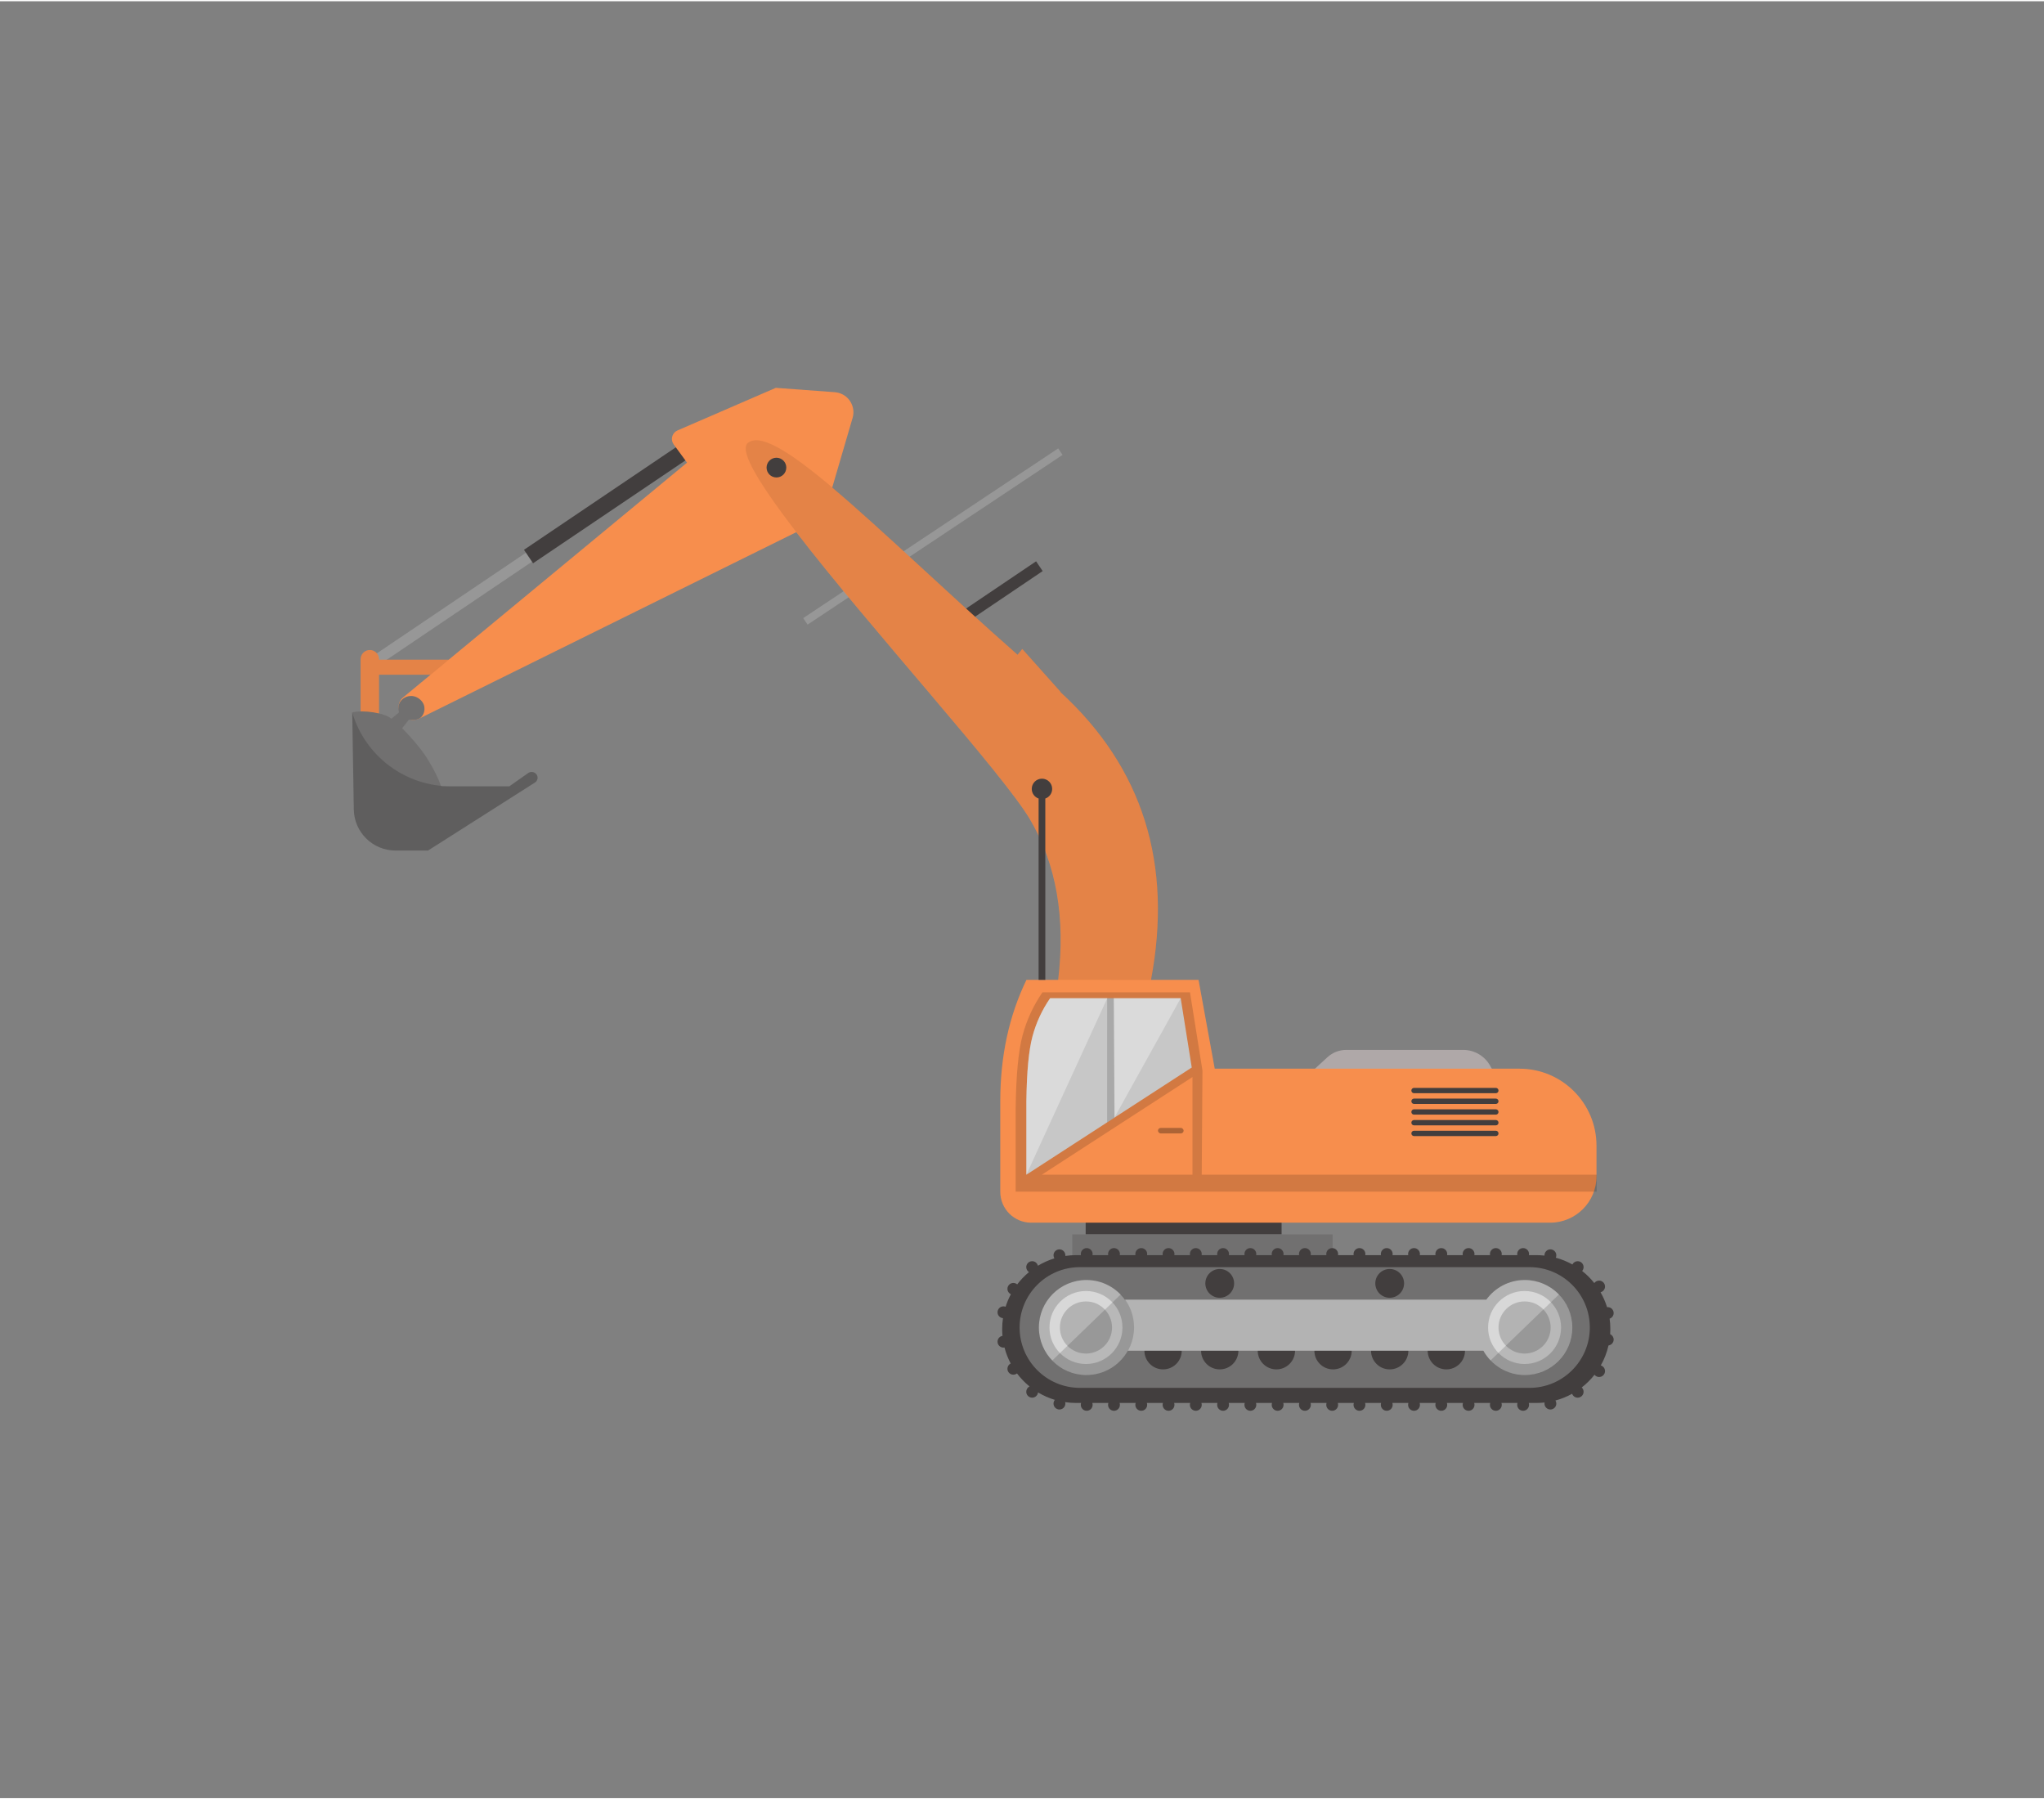 <?xml version="1.0" encoding="UTF-8"?>
<svg id="illustration-builder" width="1252" height="1102" viewBox="-10 -30 1322 1162" version="1.1" xmlns="http://www.w3.org/2000/svg" xmlns:xlink="http://www.w3.org/1999/xlink" style="pointer-events: none;"><rect x="-10" y="-30" width="1322" height="1162" fill="#808080" stroke="none"/><g transform="translate(127.5,0)">
<g><svg xmlns="http://www.w3.org/2000/svg" width="997" height="1102" viewBox="0 0 997 1102"><g id="Symbols--globalStyle1/objects/building2/car/6" fill="none" fill-rule="evenodd" stroke="none" stroke-width="1"><g id="globalStyle1/objects/building2/car/6--globalStyle1/objects/building2/car/6"><path id="Path-196--globalStyle1/objects/building2/car/6" fill="#AFA8A8" d="M705.543,667.105 L721.06,652.863 C724.381,649.815 728.724,648.124 733.231,648.124 L808.829,648.124 C816.094,648.124 822.788,652.064 826.314,658.415 L831.139,667.105 L831.139,667.105 L705.543,667.105 Z"></path><rect id="Rectangle--globalStyle1/objects/building2/car/6" width="126.715" height="11.913" x="564.676" y="755.538" fill="#423E3E"></rect><polygon id="Path-202--globalStyle1/objects/building2/car/6" fill="#979797" fill-rule="nonzero" points="304.698 257.76 308.613 263.562 108.303 398.744 104.388 392.943"></polygon><polygon id="Path-202-Copy-2--globalStyle1/objects/building2/car/6" fill="#979797" fill-rule="nonzero" points="546.902 259.158 549.742 263.366 384.83 373.123 381.99 368.915"></polygon><polygon id="Path-202-Copy--globalStyle1/objects/building2/car/6" fill="#423E3E" fill-rule="nonzero" points="303.564 255.784 309.437 264.486 207.268 333.436 201.395 324.734"></polygon><polygon id="Path-202-Copy-3--globalStyle1/objects/building2/car/6" fill="#423E3E" fill-rule="nonzero" points="532.606 332.179 536.866 338.492 462.753 388.508 458.493 382.196"></polygon><path id="[color:suitcase]car--globalStyle1/objects/building2/car/6" fill="#f78e4d" d="M364.264,220 L402.424,222.814 C403.337,222.882 404.241,223.045 405.12,223.303 C412.011,225.32 415.961,232.541 413.944,239.431 L413.944,239.431 L400.763,284.461 C432.449,311.179 474.493,351.957 520.65,392.592 L523.704,388.86 L548.584,416.732 L548.253,416.628 C601.569,465.435 621.141,527.503 606.968,602.83 L637.681,602.83 L648.158,660.277 L845.27,660.277 C872.771,660.277 895.066,682.571 895.066,710.073 L895.066,710.073 L895.066,729.87 C895.066,746.438 881.635,759.87 865.066,759.87 L865.066,759.87 L529.442,759.87 C518.396,759.87 509.442,750.915 509.442,739.87 L509.442,739.87 L509.442,681.35 C509.442,652.3 515.088,626.127 526.382,602.83 L526.382,602.83 L546.903,602.831 C551.703,562.413 545.651,527.873 528.748,499.212 C511.129,469.337 425.476,375.716 377.492,313.344 L133.899,433.759 C129.838,435.767 124.929,434.702 122.064,431.194 C119.355,427.876 119.833,422.994 123.134,420.265 L123.134,420.265 L140.955,405.531 L107.637,405.531 L107.637,437.189 L95.724,437.189 L95.724,395.493 C95.724,392.203 98.391,389.536 101.681,389.536 C104.97,389.536 107.637,392.203 107.637,395.493 L107.637,395.784 L152.745,395.784 L306.856,268.379 L298.23,256.597 C297.966,256.236 297.744,255.848 297.566,255.438 C296.249,252.397 297.646,248.864 300.686,247.547 L300.686,247.547 L364.264,220 Z" opacity="1.00"></path><path id="shadow--globalStyle1/objects/building2/car/6" fill="#000" fill-opacity=".08" d="M101.681 389.536C104.97 389.536 107.637 392.203 107.637 395.493L107.637 395.784 152.796 395.784 141.055 405.532 107.637 405.531 107.637 437.189 95.724 437.189 95.724 395.493C95.724 392.203 98.391 389.536 101.681 389.536zM346.257 255.584C363.838 241.563 435.224 317.324 520.721 392.592L523.774 388.86 548.654 416.732 548.328 416.63C601.328 465.15 620.981 526.774 607.288 601.5 607.235 601.791 607.149 602.247 607.03 602.871L607.03 602.871 546.908 602.831C546.967 602.424 547.007 602.134 547.027 601.96 551.669 561.853 545.622 527.703 528.82 499.213 502.714 454.948 327.252 270.74 346.257 255.584z"></path><rect id="Rectangle-Copy-44--globalStyle1/objects/building2/car/6" width="168.411" height="23.285" x="556.012" y="767.451" fill="#717070"></rect><path id="Path-201--globalStyle1/objects/building2/car/6" fill="#717070" d="M90.309,429.867 C94.163,429.035 98.758,429.035 104.094,429.867 C109.43,430.7 113.294,432.063 115.686,433.958 L120.576,429.867 C119.693,426.362 120.362,423.586 122.58,421.539 C125.908,418.47 131.055,418.361 134.734,422.038 C138.414,425.715 137.193,430.923 134.734,433.112 C133.095,434.571 130.504,435.066 126.96,434.596 L122.58,440.105 C129.936,447.563 135.522,454.377 139.339,460.548 C143.156,466.718 145.976,472.434 147.8,477.694 L191.903,477.694 L204.115,469.104 C205.862,467.875 208.273,468.282 209.519,470.017 C210.693,471.651 210.32,473.928 208.686,475.103 C208.63,475.143 208.573,475.181 208.515,475.218 L139.339,519.215 L139.339,519.215 L118.329,519.215 C103.589,519.215 91.573,507.393 91.332,492.655 L90.309,429.867 L90.309,429.867 Z"></path><path id="shadow--globalStyle1/objects/building2/car/6" fill="#000" fill-opacity=".2" d="M90.309,429.867 C98.656,458.224 124.685,477.694 154.244,477.694 L191.903,477.694 L191.903,477.694 L204.115,469.104 C205.862,467.875 208.273,468.282 209.519,470.017 C210.693,471.651 210.32,473.928 208.686,475.103 C208.63,475.143 208.573,475.181 208.515,475.218 L139.339,519.215 L139.339,519.215 L118.329,519.215 C103.589,519.215 91.573,507.393 91.332,492.655 L90.309,429.867 L90.309,429.867 Z" opacity=".786"></path><path id="shadow--globalStyle1/objects/building2/car/6" fill="#000" fill-opacity=".15" d="M895.189,728.849 L895.189,739.8 L519.397,739.8 L519.397,685.903 C519.68,664.507 521.168,648.795 523.86,638.767 C526.552,628.739 530.85,619.44 536.754,610.869 L632.145,610.869 L640.218,661.486 L639.741,728.849 L895.189,728.849 Z M633.756,665.675 L536.291,728.849 L633.756,728.849 L633.756,665.675 Z"></path><path id="Path-204-Copy--globalStyle1/objects/building2/car/6" fill="#C7C7C7" d="M626.144,614.702 L633.291,659.515 L526.324,728.849 L526.324,681.132 C526.574,662.19 527.892,648.28 530.275,639.401 C532.658,630.523 536.464,622.29 541.691,614.702 L626.144,614.702 Z"></path><path id="Path-204-Copy-6--globalStyle1/objects/building2/car/6" fill="#FFF" d="M526.324,728.849 L526.324,681.132 C526.574,662.19 527.892,648.28 530.275,639.401 C532.658,630.523 536.464,622.29 541.691,614.702 L578.667,614.702 L526.324,728.849 Z" opacity=".339"></path><polygon id="Path-204-Copy-7--globalStyle1/objects/building2/car/6" fill="#FFF" points="626.144 614.702 583.279 691.932 582.686 614.702" opacity=".339"></polygon><polygon id="shadow--globalStyle1/objects/building2/car/6" fill="#000" fill-opacity=".15" points="583.367 691.878 578.529 695.014 578.569 614.702 582.972 614.702"></polygon><path id="Combined-Shape--globalStyle1/objects/building2/car/6" fill="#423E3E" d="M536.409,472.739 C540.057,472.739 543.015,475.697 543.015,479.345 C543.015,482.235 541.16,484.691 538.575,485.588 L538.575,602.83 L534.243,602.83 L534.242,485.588 C531.658,484.691 529.803,482.235 529.803,479.345 C529.803,475.697 532.76,472.739 536.409,472.739 Z"></path><g id="Group-Copy--globalStyle1/objects/building2/car/6" transform="translate(507.403 775.523)"><path id="Combined-Shape--globalStyle1/objects/building2/car/6" fill="#423E3E" d="M340.207,0.773 C342.321,0.773 344.034,2.486 344.034,4.599 C344.034,4.851 344.01,5.097 343.963,5.336 L348.827,5.335 C350.584,5.335 352.32,5.43 354.028,5.615 L354.023,5.423 C354.023,3.31 355.736,1.597 357.849,1.597 C359.963,1.597 361.676,3.31 361.676,5.423 C361.676,5.982 361.556,6.513 361.341,6.992 C365.124,8.014 368.722,9.491 372.072,11.359 C372.7,10.108 373.995,9.25 375.491,9.25 C377.605,9.25 379.318,10.963 379.318,13.077 C379.318,14.031 378.968,14.904 378.39,15.574 C381.3,17.868 383.938,20.494 386.246,23.394 C386.939,22.43 388.072,21.801 389.352,21.801 C391.465,21.801 393.178,23.515 393.178,25.628 C393.178,27.419 391.948,28.923 390.286,29.34 C392.024,32.36 393.441,35.589 394.49,38.98 C394.637,38.961 394.787,38.953 394.94,38.953 C397.054,38.953 398.767,40.666 398.767,42.779 C398.767,44.47 397.67,45.905 396.15,46.411 C396.459,48.604 396.618,50.846 396.618,53.127 C396.618,54.24 396.58,55.344 396.505,56.438 C397.838,57.035 398.767,58.374 398.767,59.93 C398.767,61.875 397.317,63.48 395.439,63.725 C394.399,68.317 392.698,72.659 390.441,76.644 C392.024,77.112 393.178,78.577 393.178,80.312 C393.178,82.425 391.465,84.138 389.352,84.138 C388.144,84.138 387.068,83.579 386.366,82.706 C383.959,85.758 381.187,88.509 378.116,90.894 C378.856,91.591 379.318,92.58 379.318,93.677 C379.318,95.79 377.605,97.504 375.491,97.504 C373.839,97.504 372.432,96.457 371.896,94.991 C368.528,96.852 364.911,98.317 361.108,99.325 C361.468,99.908 361.676,100.595 361.676,101.33 C361.676,103.443 359.963,105.157 357.849,105.157 C355.736,105.157 354.023,103.443 354.023,101.33 C354.023,101.091 354.045,100.857 354.087,100.63 C352.36,100.821 350.605,100.918 348.827,100.918 L343.83,100.918 C343.962,101.306 344.034,101.721 344.034,102.154 C344.034,104.267 342.321,105.981 340.207,105.981 C338.094,105.981 336.381,104.267 336.381,102.154 C336.381,101.721 336.453,101.306 336.585,100.918 L326.188,100.918 C326.32,101.306 326.392,101.721 326.392,102.154 C326.392,104.267 324.679,105.981 322.565,105.981 C320.452,105.981 318.739,104.267 318.739,102.154 C318.739,101.721 318.811,101.306 318.943,100.918 L308.546,100.918 C308.678,101.306 308.75,101.721 308.75,102.154 C308.75,104.267 307.037,105.981 304.924,105.981 C302.81,105.981 301.097,104.267 301.097,102.154 C301.097,101.721 301.169,101.306 301.301,100.918 L290.904,100.918 C291.036,101.306 291.108,101.721 291.108,102.154 C291.108,104.267 289.395,105.981 287.282,105.981 C285.168,105.981 283.455,104.267 283.455,102.154 C283.455,101.721 283.527,101.306 283.659,100.918 L273.262,100.918 C273.395,101.306 273.466,101.721 273.466,102.154 C273.466,104.267 271.753,105.981 269.64,105.981 C267.526,105.981 265.813,104.267 265.813,102.154 C265.813,101.721 265.885,101.306 266.017,100.918 L255.624,100.918 C255.756,101.306 255.828,101.721 255.828,102.154 C255.828,104.267 254.114,105.981 252.001,105.981 C249.888,105.981 248.175,104.267 248.175,102.154 C248.175,101.721 248.246,101.306 248.379,100.918 L237.982,100.918 C238.114,101.306 238.186,101.721 238.186,102.154 C238.186,104.267 236.473,105.981 234.359,105.981 C232.246,105.981 230.533,104.267 230.533,102.154 C230.533,101.721 230.604,101.306 230.737,100.918 L220.34,100.918 C220.472,101.306 220.544,101.721 220.544,102.154 C220.544,104.267 218.831,105.981 216.717,105.981 C214.604,105.981 212.891,104.267 212.891,102.154 C212.891,101.721 212.962,101.306 213.095,100.918 L202.698,100.918 C202.83,101.306 202.902,101.721 202.902,102.154 C202.902,104.267 201.189,105.981 199.075,105.981 C196.962,105.981 195.249,104.267 195.249,102.154 C195.249,101.721 195.321,101.306 195.453,100.918 L185.059,100.918 C185.192,101.306 185.263,101.721 185.263,102.154 C185.263,104.267 183.55,105.981 181.437,105.981 C179.323,105.981 177.61,104.267 177.61,102.154 C177.61,101.721 177.682,101.306 177.814,100.918 L167.417,100.918 C167.55,101.306 167.621,101.721 167.621,102.154 C167.621,104.267 165.908,105.981 163.795,105.981 C161.681,105.981 159.968,104.267 159.968,102.154 C159.968,101.721 160.04,101.306 160.172,100.918 L149.775,100.918 C149.908,101.306 149.98,101.721 149.98,102.154 C149.98,104.267 148.266,105.981 146.153,105.981 C144.04,105.981 142.326,104.267 142.326,102.154 C142.326,101.721 142.398,101.306 142.53,100.918 L132.134,100.918 C132.266,101.306 132.338,101.721 132.338,102.154 C132.338,104.267 130.624,105.981 128.511,105.981 C126.398,105.981 124.684,104.267 124.684,102.154 C124.684,101.721 124.756,101.306 124.889,100.918 L114.495,100.918 C114.627,101.306 114.699,101.721 114.699,102.154 C114.699,104.267 112.986,105.981 110.872,105.981 C108.759,105.981 107.046,104.267 107.046,102.154 C107.046,101.721 107.118,101.306 107.25,100.918 L96.853,100.918 C96.985,101.306 97.057,101.721 97.057,102.154 C97.057,104.267 95.344,105.981 93.23,105.981 C91.117,105.981 89.404,104.267 89.404,102.154 C89.404,101.721 89.476,101.306 89.608,100.918 L79.211,100.918 C79.343,101.306 79.415,101.721 79.415,102.154 C79.415,104.267 77.702,105.981 75.589,105.981 C73.475,105.981 71.762,104.267 71.762,102.154 C71.762,101.721 71.834,101.306 71.966,100.918 L61.569,100.918 C61.701,101.306 61.773,101.721 61.773,102.154 C61.773,104.267 60.06,105.981 57.947,105.981 C55.833,105.981 54.12,104.267 54.12,102.154 C54.12,101.721 54.192,101.306 54.324,100.918 L51.067,100.918 C48.673,100.918 46.32,100.742 44.02,100.402 C44.095,100.699 44.135,101.01 44.135,101.33 C44.135,103.443 42.421,105.157 40.308,105.157 C38.195,105.157 36.481,103.443 36.481,101.33 C36.481,100.415 36.803,99.575 37.338,98.917 C33.49,97.765 29.845,96.14 26.47,94.111 C26.256,96.02 24.636,97.504 22.669,97.504 C20.556,97.504 18.843,95.79 18.843,93.677 C18.843,92.175 19.708,90.875 20.967,90.249 C17.931,87.785 15.203,84.956 12.85,81.828 C12.203,82.335 11.386,82.637 10.499,82.637 C8.385,82.637 6.672,80.924 6.672,78.811 C6.672,77.318 7.526,76.026 8.772,75.395 C7.06,72.155 5.711,68.691 4.778,65.062 C4.559,65.101 4.332,65.122 4.1,65.122 C1.986,65.122 0.273,63.409 0.273,61.295 C0.273,59.394 1.66,57.817 3.477,57.519 C3.343,56.073 3.276,54.608 3.276,53.127 C3.276,50.736 3.451,48.387 3.79,46.091 C1.821,45.935 0.273,44.288 0.273,42.279 C0.273,40.165 1.986,38.452 4.1,38.452 C4.589,38.452 5.058,38.544 5.488,38.712 C6.379,35.893 7.524,33.185 8.898,30.618 C7.584,30.013 6.672,28.684 6.672,27.142 C6.672,25.029 8.385,23.316 10.499,23.316 C11.451,23.316 12.322,23.663 12.991,24.239 C15.217,21.31 17.774,18.644 20.607,16.299 C19.545,15.619 18.843,14.43 18.843,13.077 C18.843,10.963 20.556,9.25 22.669,9.25 C24.478,9.25 25.993,10.505 26.393,12.191 C29.702,10.19 33.275,8.58 37.047,7.424 C36.688,6.844 36.481,6.158 36.481,5.423 C36.481,3.31 38.195,1.597 40.308,1.597 C42.421,1.597 44.135,3.31 44.135,5.423 C44.135,5.564 44.127,5.702 44.112,5.839 C46.382,5.506 48.705,5.335 51.067,5.335 L54.191,5.336 C54.144,5.097 54.12,4.851 54.12,4.599 C54.12,2.486 55.833,0.773 57.947,0.773 C60.06,0.773 61.773,2.486 61.773,4.599 C61.773,4.851 61.749,5.097 61.702,5.336 L71.833,5.336 C71.786,5.097 71.762,4.851 71.762,4.599 C71.762,2.486 73.475,0.773 75.589,0.773 C77.702,0.773 79.415,2.486 79.415,4.599 C79.415,4.851 79.391,5.097 79.344,5.336 L89.475,5.336 C89.428,5.097 89.404,4.851 89.404,4.599 C89.404,2.486 91.117,0.773 93.23,0.773 C95.344,0.773 97.057,2.486 97.057,4.599 C97.057,4.851 97.033,5.097 96.986,5.336 L107.117,5.336 C107.07,5.097 107.046,4.851 107.046,4.599 C107.046,2.486 108.759,0.773 110.872,0.773 C112.986,0.773 114.699,2.486 114.699,4.599 C114.699,4.851 114.675,5.097 114.628,5.336 L124.755,5.336 C124.709,5.097 124.684,4.851 124.684,4.599 C124.684,2.486 126.398,0.773 128.511,0.773 C130.624,0.773 132.338,2.486 132.338,4.599 C132.338,4.851 132.313,5.097 132.267,5.336 L142.397,5.336 C142.351,5.097 142.326,4.851 142.326,4.599 C142.326,2.486 144.04,0.773 146.153,0.773 C148.266,0.773 149.98,2.486 149.98,4.599 C149.98,4.851 149.955,5.097 149.909,5.336 L160.039,5.336 C159.993,5.097 159.968,4.851 159.968,4.599 C159.968,2.486 161.681,0.773 163.795,0.773 C165.908,0.773 167.621,2.486 167.621,4.599 C167.621,4.851 167.597,5.097 167.551,5.336 L177.681,5.336 C177.634,5.097 177.61,4.851 177.61,4.599 C177.61,2.486 179.323,0.773 181.437,0.773 C183.55,0.773 185.263,2.486 185.263,4.599 C185.263,4.851 185.239,5.097 185.193,5.336 L195.32,5.336 C195.273,5.097 195.249,4.851 195.249,4.599 C195.249,2.486 196.962,0.773 199.075,0.773 C201.189,0.773 202.902,2.486 202.902,4.599 C202.902,4.851 202.878,5.097 202.831,5.336 L212.961,5.336 C212.915,5.097 212.891,4.851 212.891,4.599 C212.891,2.486 214.604,0.773 216.717,0.773 C218.831,0.773 220.544,2.486 220.544,4.599 C220.544,4.851 220.52,5.097 220.473,5.336 L230.603,5.336 C230.557,5.097 230.533,4.851 230.533,4.599 C230.533,2.486 232.246,0.773 234.359,0.773 C236.473,0.773 238.186,2.486 238.186,4.599 C238.186,4.851 238.161,5.097 238.115,5.336 L248.245,5.336 C248.199,5.097 248.175,4.851 248.175,4.599 C248.175,2.486 249.888,0.773 252.001,0.773 C254.114,0.773 255.828,2.486 255.828,4.599 C255.828,4.851 255.803,5.097 255.757,5.336 L265.884,5.336 C265.837,5.097 265.813,4.851 265.813,4.599 C265.813,2.486 267.526,0.773 269.64,0.773 C271.753,0.773 273.466,2.486 273.466,4.599 C273.466,4.851 273.442,5.097 273.396,5.336 L283.526,5.336 C283.479,5.097 283.455,4.851 283.455,4.599 C283.455,2.486 285.168,0.773 287.282,0.773 C289.395,0.773 291.108,2.486 291.108,4.599 C291.108,4.851 291.084,5.097 291.037,5.336 L301.168,5.336 C301.121,5.097 301.097,4.851 301.097,4.599 C301.097,2.486 302.81,0.773 304.924,0.773 C307.037,0.773 308.75,2.486 308.75,4.599 C308.75,4.851 308.726,5.097 308.679,5.336 L318.81,5.336 C318.763,5.097 318.739,4.851 318.739,4.599 C318.739,2.486 320.452,0.773 322.565,0.773 C324.679,0.773 326.392,2.486 326.392,4.599 C326.392,4.851 326.368,5.097 326.321,5.336 L336.452,5.336 C336.405,5.097 336.381,4.851 336.381,4.599 C336.381,2.486 338.094,0.773 340.207,0.773 Z"></path><path id="Combined-Shape--globalStyle1/objects/building2/car/6" fill="#717070" d="M344.314,13.092 C365.872,13.092 383.348,30.568 383.348,52.126 C383.348,73.684 365.872,91.16 344.314,91.16 L53.579,91.16 C32.021,91.16 14.545,73.684 14.545,52.126 C14.545,30.568 32.021,13.092 53.579,13.092 L344.314,13.092 Z M107.34,55.068 C100.674,55.068 95.269,60.472 95.269,67.139 C95.269,73.805 100.674,79.209 107.34,79.209 C114.006,79.209 119.41,73.805 119.41,67.139 C119.41,60.472 114.006,55.068 107.34,55.068 Z M180.625,55.068 C173.959,55.068 168.554,60.472 168.554,67.139 C168.554,73.805 173.959,79.209 180.625,79.209 C187.291,79.209 192.696,73.805 192.696,67.139 C192.696,60.472 187.291,55.068 180.625,55.068 Z M290.553,55.068 C283.886,55.068 278.482,60.472 278.482,67.139 C278.482,73.805 283.886,79.209 290.553,79.209 C297.219,79.209 302.623,73.805 302.623,67.139 C302.623,60.472 297.219,55.068 290.553,55.068 Z M143.982,55.068 C137.316,55.068 131.912,60.472 131.912,67.139 C131.912,73.805 137.316,79.209 143.982,79.209 C150.649,79.209 156.053,73.805 156.053,67.139 C156.053,60.472 150.649,55.068 143.982,55.068 Z M253.91,55.068 C247.244,55.068 241.839,60.472 241.839,67.139 C241.839,73.805 247.244,79.209 253.91,79.209 C260.576,79.209 265.981,73.805 265.981,67.139 C265.981,60.472 260.576,55.068 253.91,55.068 Z M217.267,55.068 C210.601,55.068 205.197,60.472 205.197,67.139 C205.197,73.805 210.601,79.209 217.267,79.209 C223.934,79.209 229.338,73.805 229.338,67.139 C229.338,60.472 223.934,55.068 217.267,55.068 Z M143.982,14.284 C138.842,14.284 134.674,18.452 134.674,23.593 C134.674,28.733 138.842,32.901 143.982,32.901 C149.123,32.901 153.291,28.733 153.291,23.593 C153.291,18.452 149.123,14.284 143.982,14.284 Z M253.91,14.284 C248.769,14.284 244.602,18.452 244.602,23.593 C244.602,28.733 248.769,32.901 253.91,32.901 C259.051,32.901 263.218,28.733 263.218,23.593 C263.218,18.452 259.051,14.284 253.91,14.284 Z"></path><path id="Combined-Shape--globalStyle1/objects/building2/car/6" fill="#B3B3B3" d="M341.297,21.405 C358.263,21.405 372.017,35.159 372.017,52.126 C372.017,69.092 358.263,82.846 341.297,82.846 C329.783,82.846 319.749,76.512 314.489,67.139 L84.551,67.139 C79.291,76.512 69.257,82.846 57.743,82.846 C40.777,82.846 27.023,69.092 27.023,52.126 C27.023,35.159 40.777,21.405 57.743,21.405 C67.979,21.405 77.046,26.412 82.629,34.109 L316.411,34.109 C321.994,26.412 331.061,21.405 341.297,21.405 Z"></path><circle id="Oval-Copy-53--globalStyle1/objects/building2/car/6" cx="57.466" cy="52.126" r="23.601" fill="#D8D8D8" transform="matrix(-1 0 0 1 114.932 0)"></circle><circle id="Oval-Copy-54--globalStyle1/objects/building2/car/6" cx="341.151" cy="52.126" r="23.601" fill="#D8D8D8" transform="matrix(-1 0 0 1 682.302 0)"></circle><circle id="Oval-Copy-68--globalStyle1/objects/building2/car/6" cx="57.466" cy="52.126" r="16.858" fill="#B3B3B3" transform="matrix(-1 0 0 1 114.932 0)"></circle><circle id="Oval-Copy-118--globalStyle1/objects/building2/car/6" cx="341.151" cy="52.126" r="16.858" fill="#B3B3B3" transform="matrix(-1 0 0 1 682.302 0)"></circle><path id="shadow--globalStyle1/objects/building2/car/6" fill="#000" fill-opacity=".15" d="M57.785 82.846C74.794 82.846 88.582 69.058 88.582 52.049 88.582 44.39 85.786 37.383 81.159 31.995 80.906 31.7 80.514 31.269 79.982 30.701L35.655 73.467C36.107 73.92 36.334 74.147 36.334 74.147 41.879 79.531 49.445 82.846 57.785 82.846zM341.22 82.846C358.229 82.846 372.017 69.058 372.017 52.049 372.017 44.39 369.221 37.383 364.594 31.995 364.341 31.7 363.949 31.269 363.417 30.701L319.09 73.467C319.542 73.92 319.768 74.147 319.768 74.147 325.314 79.531 332.88 82.846 341.22 82.846z"></path></g><circle id="Oval--globalStyle1/objects/building2/car/6" cx="364.675" cy="271.573" r="6.382" fill="#423E3E"></circle><path id="Path-204--globalStyle1/objects/building2/car/6" fill="#423E3E" fill-rule="nonzero" d="M829.968,679.631 C830.918,679.631 831.688,680.401 831.688,681.35 C831.688,682.262 830.978,683.007 830.082,683.065 L829.968,683.069 L777.043,683.069 C776.093,683.069 775.324,682.299 775.324,681.35 C775.324,680.439 776.033,679.693 776.93,679.635 L777.043,679.631 L829.968,679.631 Z"></path><path id="Path-204-Copy-2--globalStyle1/objects/building2/car/6" fill="#423E3E" fill-rule="nonzero" d="M829.968,686.56 C830.918,686.56 831.688,687.329 831.688,688.279 C831.688,689.19 830.978,689.936 830.082,689.994 L829.968,689.998 L777.043,689.998 C776.093,689.998 775.324,689.228 775.324,688.279 C775.324,687.367 776.033,686.621 776.93,686.563 L777.043,686.56 L829.968,686.56 Z"></path><path id="Path-204-Copy-3--globalStyle1/objects/building2/car/6" fill="#423E3E" fill-rule="nonzero" d="M829.968,672.702 C830.918,672.702 831.688,673.472 831.688,674.421 C831.688,675.333 830.978,676.079 830.082,676.137 L829.968,676.141 L777.043,676.141 C776.093,676.141 775.324,675.371 775.324,674.421 C775.324,673.51 776.033,672.764 776.93,672.706 L777.043,672.702 L829.968,672.702 Z"></path><path id="Path-204-Copy-4--globalStyle1/objects/building2/car/6" fill="#423E3E" fill-rule="nonzero" d="M829.968,693.488 C830.918,693.488 831.688,694.258 831.688,695.207 C831.688,696.119 830.978,696.865 830.082,696.923 L829.968,696.926 L777.043,696.926 C776.093,696.926 775.324,696.157 775.324,695.207 C775.324,694.296 776.033,693.55 776.93,693.492 L777.043,693.488 L829.968,693.488 Z"></path><path id="Path-204-Copy-5--globalStyle1/objects/building2/car/6" fill="#423E3E" fill-rule="nonzero" d="M829.968,700.417 C830.918,700.417 831.688,701.187 831.688,702.136 C831.688,703.047 830.978,703.793 830.082,703.851 L829.968,703.855 L777.043,703.855 C776.093,703.855 775.324,703.085 775.324,702.136 C775.324,701.225 776.033,700.479 776.93,700.421 L777.043,700.417 L829.968,700.417 Z"></path><rect id="shadow--globalStyle1/objects/building2/car/6" width="16.601" height="3.543" x="611.432" y="698.593" fill="#000" fill-opacity=".3" rx="1.771"></rect></g></g></svg></g></g></svg>